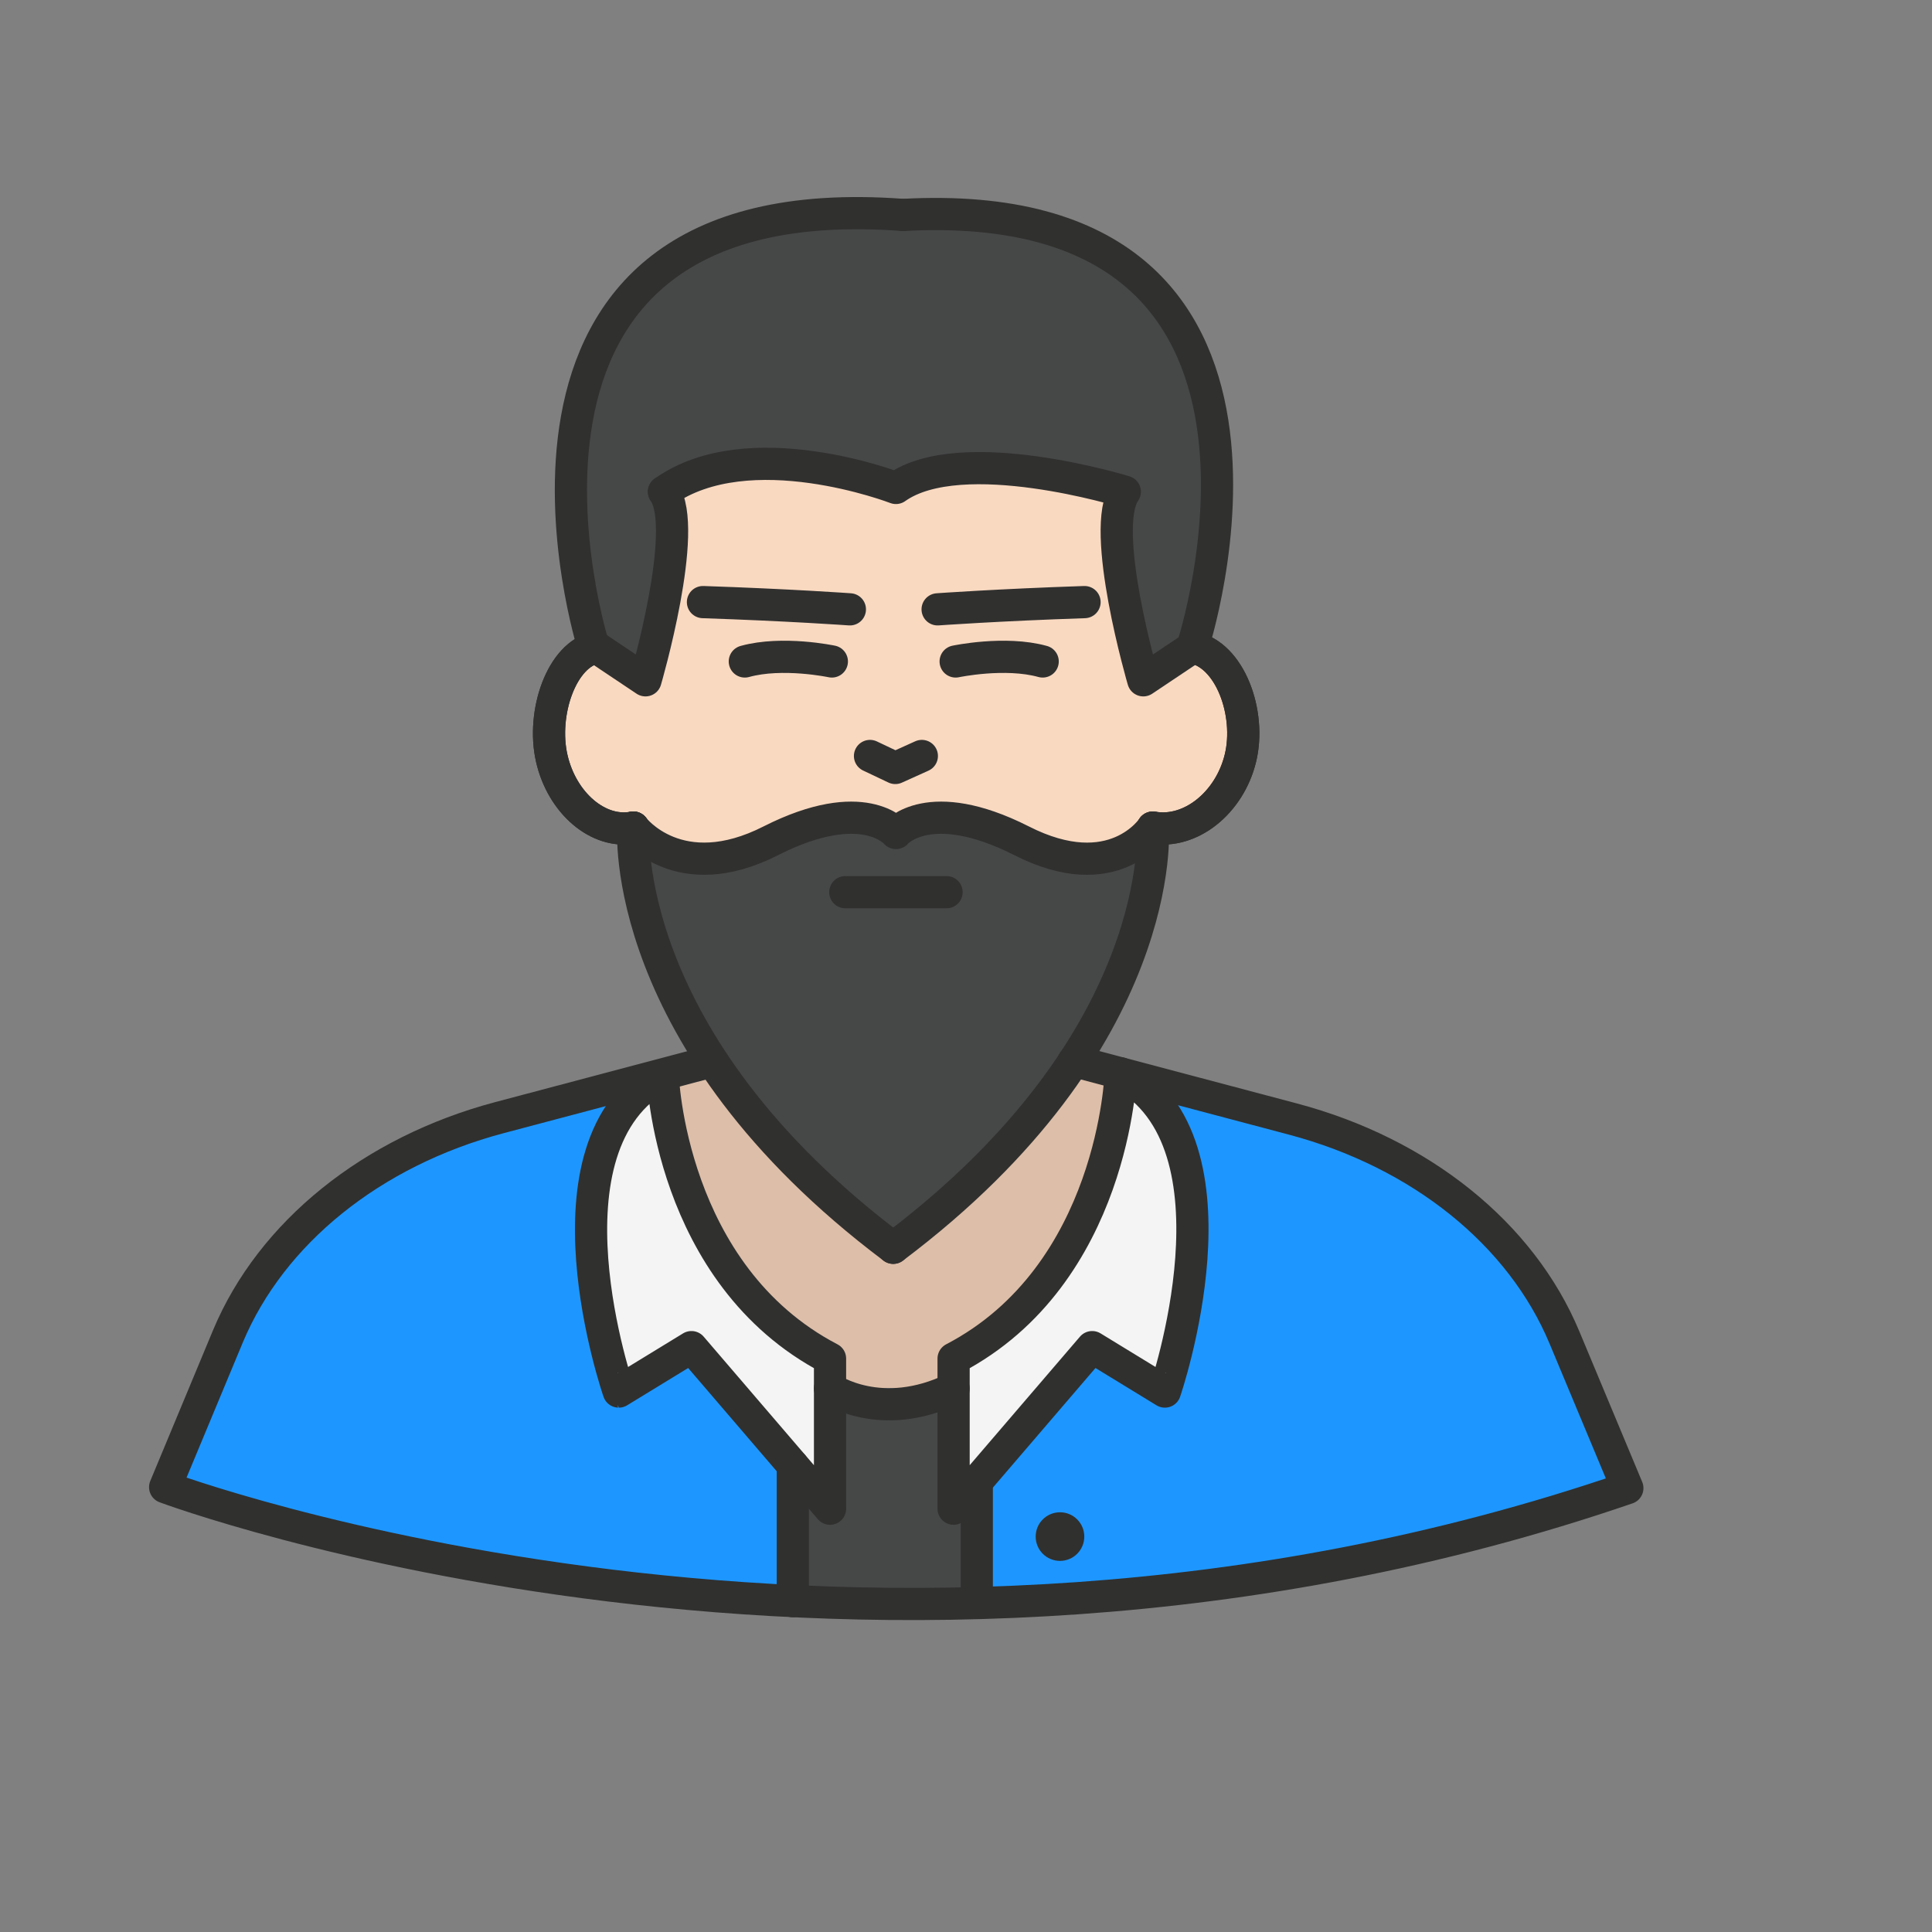 <?xml version="1.0" ?><svg style="enable-background:new 0 0 48 48;" version="1.1" viewBox="0 0 48 48" xml:space="preserve" xmlns="http://www.w3.org/2000/svg" xmlns:xlink="http://www.w3.org/1999/xlink"><rect x="0" y="0" width="48" height="48" fill="#808080" stroke="none"/><g id="Icons"><path d="M17.655,26.377l-5.249,1.391c-3.163,0.841-5.662,2.855-6.74,5.425   l-1.563,3.755c0,0,17.412,6.515,36.328,0.024l-1.563-3.743c-1.078-2.582-3.577-4.584-6.74-5.425   l-5.449-1.445" style="fill:#1D97FF;"/><path d="M20.621,34.562v2.741l-0.924-0.83v3.308c0,0,3.731,0.069,4.571,0v-2.907   l-0.477,0.477v-2.853C23.791,34.497,22.21,35.305,20.621,34.562z" style="fill:#464747;"/><path d="M27.831,26.864c0,0-0.113,4.095-4.138,6.801v3.69l3.3-3.719l1.949,0.937   c0,0,1.95-3.891-0.316-7.482L27.831,26.864z" style="fill:#F4F4F4;"/><path d="M16.529,26.864c0,0,0.113,4.095,4.138,6.801v3.69l-3.3-3.719l-1.949,0.937   c0,0-1.95-3.891,0.316-7.482L16.529,26.864z" style="fill:#F4F4F4;"/><path d="M17.655,26.377l-1.19,0.334c0,0,0.317,5.286,4.157,7.084v0.703h3.071v-0.743   c0,0,3.785-1.726,4.138-6.89l-1.152-0.505c0,0-2.205,3.357-4.522,4.562   C22.157,30.921,18.646,28.256,17.655,26.377z" style="fill:#DDBEA8;"/><path d="M15.758,20.613c0,0-0.027,5.745,6.399,10.307c0,0,6.023-3.798,6.469-10.337   c0,0-1.108,1.144-3.25,0.303c-2.142-0.841-2.623-0.561-3.115-0.19c0,0-0.611-1.162-2.971,0.035   S15.758,20.613,15.758,20.613z" style="fill:#464747;"/><path d="M16.497,12.216c0,0,0.225,2.843-0.488,4.544l-1.321-0.707   c0,0-1.24,0.837-1.047,2.192c0.193,1.354,0.89,2.321,2.094,2.316c0,0,0.466,1.265,2.012,0.761   c1.546-0.503,3.377-1.643,4.445-0.69c0,0,1.262-0.72,3.034,0.18   c1.772,0.9,3.04,0.231,3.399-0.229c0,0,1.586,0.079,2.038-1.301   c0.452-1.38-0.133-2.701-0.96-3.196l-1.233,0.772c0,0-1.059-3.194-0.525-4.641   c0,0-2.647-1.46-5.725,0C22.221,12.216,19.232,10.504,16.497,12.216z" style="fill:#F9D9C0;"/><path d="M15.971,16.857c0,0,0.907-2.192,0.525-4.641c0,0,2.051-1.599,5.694-0.119   c0,0,2.225-1.242,5.652,0.119c0,0-0.35,1.769,0.534,4.586l1.327-0.716c0,0,1.049-3.424,0.399-6.098   s-2.324-4.778-7.669-4.649s-6.015,0.614-7.681,3.584s-0.065,6.943-0.065,6.943L15.971,16.857z" style="fill:#464747;"/><path d="   M28.641,20.561c0.93,0.165,1.905-0.608,2.177-1.725c0.272-1.118-0.262-2.585-1.193-2.75" style="fill:none;stroke:#30302F;stroke-width:0.8;stroke-linecap:round;stroke-linejoin:round;stroke-miterlimit:10;"/><path d="   M14.818,16.086c-0.867,0.165-1.365,1.632-1.111,2.75c0.253,1.118,1.161,1.89,2.028,1.725" style="fill:none;stroke:#30302F;stroke-width:0.8;stroke-linecap:round;stroke-linejoin:round;stroke-miterlimit:10;"/><path d="   M17.655,26.377l-5.249,1.391c-3.163,0.841-5.662,2.855-6.74,5.425l-1.563,3.755   c0,0,17.412,6.515,36.328,0.024l-1.563-3.743c-1.078-2.582-3.577-4.584-6.74-5.425l-5.449-1.445" style="fill:none;stroke:#30302F;stroke-width:0.8;stroke-linecap:round;stroke-linejoin:round;stroke-miterlimit:10;"/><path d="   M28.641,20.561c0.93,0.165,1.905-0.608,2.177-1.725c0.272-1.118-0.262-2.585-1.193-2.75l-1.22,0.816   c0,0-1.102-3.767-0.459-4.685c0,0-4.055-1.254-5.687-0.094c0,0-3.65-1.409-5.762,0.094" style="fill:none;stroke:#30302F;stroke-width:0.8;stroke-linecap:round;stroke-linejoin:round;stroke-miterlimit:10;"/><path d="   M14.818,16.086c-0.867,0.165-1.365,1.632-1.111,2.75c0.253,1.118,1.161,1.89,2.028,1.725" style="fill:none;stroke:#30302F;stroke-width:0.8;stroke-linecap:round;stroke-linejoin:round;stroke-miterlimit:10;"/><path d="   M14.817,16.086l1.22,0.816c0,0,1.102-3.767,0.459-4.685" style="fill:none;stroke:#30302F;stroke-width:0.8;stroke-linecap:round;stroke-linejoin:round;stroke-miterlimit:10;"/><path d="   M15.735,20.561c0,0,1.124,1.497,3.422,0.325c2.298-1.161,3.103-0.19,3.103-0.19   s0.817-0.971,3.115,0.19c2.298,1.173,3.266-0.325,3.266-0.325s0.412,5.281-6.449,10.44" style="fill:none;stroke:#30302F;stroke-width:0.8;stroke-linecap:round;stroke-linejoin:round;stroke-miterlimit:10;"/><path d="   M15.735,20.561c0,0-0.405,5.281,6.457,10.44" style="fill:none;stroke:#30302F;stroke-width:0.8;stroke-linecap:round;stroke-linejoin:round;stroke-miterlimit:10;"/><line style="fill:none;stroke:#30302F;stroke-width:0.8;stroke-linecap:round;stroke-linejoin:round;stroke-miterlimit:10;" x1="21.001" x2="23.517" y1="22.166" y2="22.166"/><polyline points="   21.615,18.782 22.243,19.08 22.903,18.782  " style="fill:none;stroke:#30302F;stroke-width:0.8;stroke-linecap:round;stroke-linejoin:round;stroke-miterlimit:10;"/><path d="   M29.625,16.086c0,0,3.72-11.341-7.191-10.746" style="fill:none;stroke:#30302F;stroke-width:0.8;stroke-linecap:round;stroke-linejoin:round;stroke-miterlimit:10;"/><path d="   M14.751,16.086c0,0-3.674-11.594,7.682-10.746" style="fill:none;stroke:#30302F;stroke-width:0.8;stroke-linecap:round;stroke-linejoin:round;stroke-miterlimit:10;"/><path d="   M27.843,26.667c0,0-0.154,5.002-4.151,7.087v3.729l3.443-4.014l1.806,1.104   C28.942,34.573,31.059,28.395,27.843,26.667z" style="fill:none;stroke:#30302F;stroke-width:0.8;stroke-linecap:round;stroke-linejoin:round;stroke-miterlimit:10;"/><path d="   M16.465,26.71c0,0,0.16,4.958,4.157,7.044v3.729l-3.443-4.014l-1.806,1.104   C15.372,34.573,13.249,28.438,16.465,26.71z" style="fill:none;stroke:#30302F;stroke-width:0.8;stroke-linecap:round;stroke-linejoin:round;stroke-miterlimit:10;"/><line style="fill:none;stroke:#30302F;stroke-width:0.8;stroke-linecap:round;stroke-linejoin:round;stroke-miterlimit:10;" x1="24.268" x2="24.268" y1="36.812" y2="39.781"/><line style="fill:none;stroke:#30302F;stroke-width:0.8;stroke-linecap:round;stroke-linejoin:round;stroke-miterlimit:10;" x1="19.697" x2="19.697" y1="36.408" y2="39.781"/><path d="   M20.621,34.497c0,0,1.259,0.881,3.071,0" style="fill:none;stroke:#30302F;stroke-width:0.8;stroke-linecap:round;stroke-linejoin:round;stroke-miterlimit:10;"/><circle cx="26.335" cy="38.176" r="0.604" style="fill:#30302F;"/><path d="   M23.295,15.139c0,0,1.495-0.108,3.65-0.18" style="fill:none;stroke:#30302F;stroke-width:0.8;stroke-linecap:round;stroke-linejoin:round;stroke-miterlimit:10;"/><path d="   M23.743,16.434c0,0,1.224-0.26,2.162,0" style="fill:none;stroke:#30302F;stroke-width:0.8;stroke-linecap:round;stroke-linejoin:round;stroke-miterlimit:10;"/><path d="   M21.115,15.139c0,0-1.495-0.108-3.65-0.18" style="fill:none;stroke:#30302F;stroke-width:0.8;stroke-linecap:round;stroke-linejoin:round;stroke-miterlimit:10;"/><path d="   M20.667,16.434c0,0-1.224-0.26-2.162,0" style="fill:none;stroke:#30302F;stroke-width:0.8;stroke-linecap:round;stroke-linejoin:round;stroke-miterlimit:10;"/></g></svg>